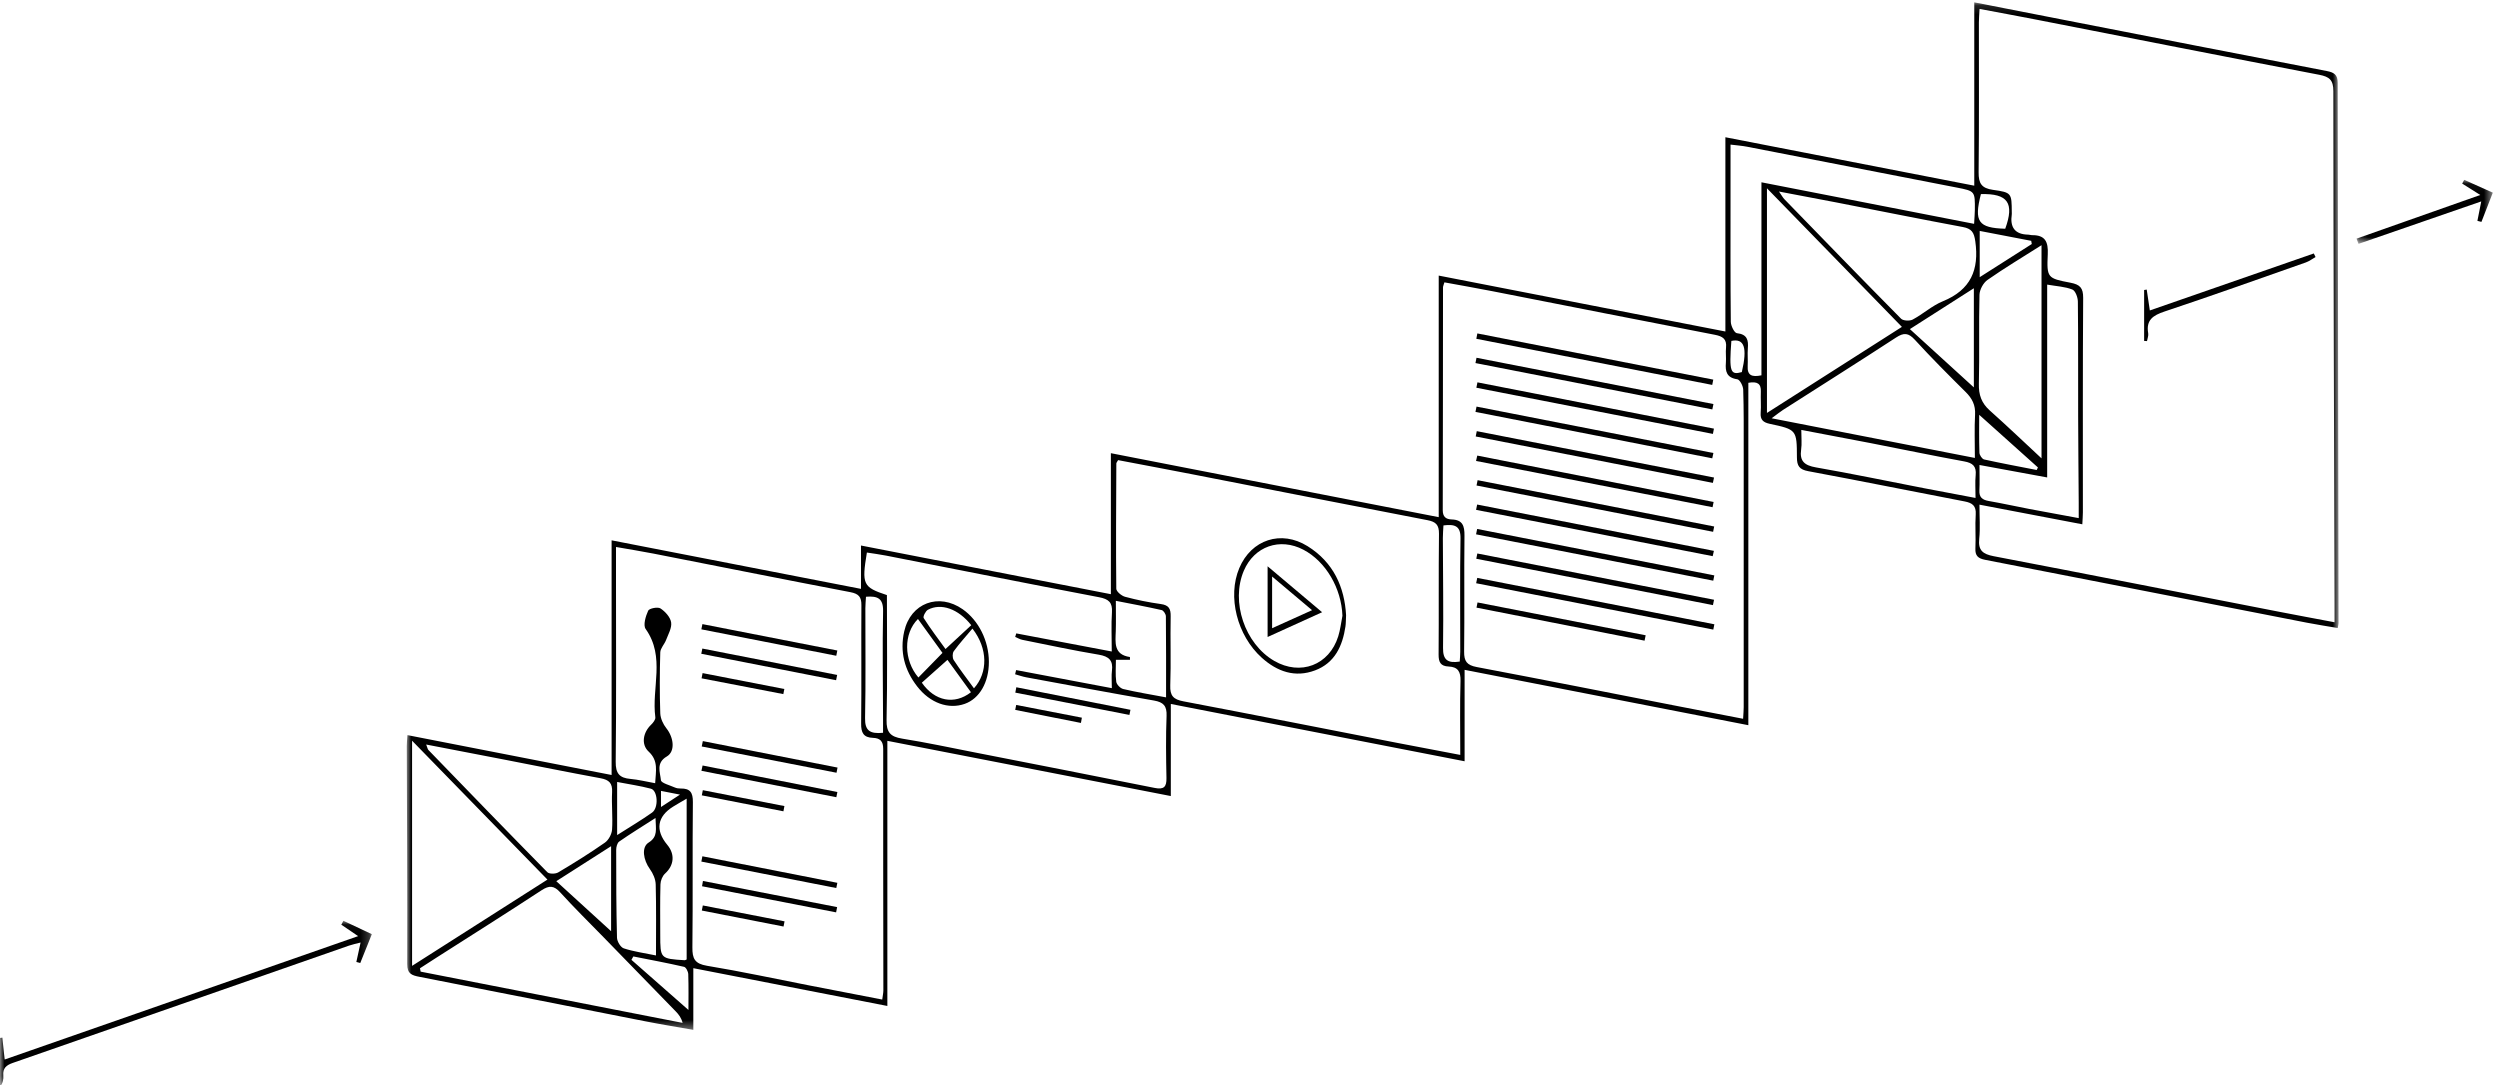 <?xml version="1.0" encoding="UTF-8"?>
<svg width="281px" height="122px" viewBox="0 0 281 122" version="1.1" xmlns="http://www.w3.org/2000/svg" xmlns:xlink="http://www.w3.org/1999/xlink">
    <!-- Generator: Sketch 41.2 (35397) - http://www.bohemiancoding.com/sketch -->
    <title>Page 1</title>
    <desc>Created with Sketch.</desc>
    <defs>
        <polygon id="path-1" points="217.145 0.133 0.01 0.133 0.01 115.626 217.145 115.626 217.145 0.133"></polygon>
        <polygon id="path-3" points="1.08049191e-20 0.054 1.08049191e-20 18.712 41.795 18.712 41.795 0.054 0 0.054"></polygon>
        <polygon id="path-5" points="15.5 7.251 15.5 0.054 0.183 0.054 0.183 7.251 15.5 7.251"></polygon>
    </defs>
    <g id="Page-1" stroke="none" stroke-width="1" fill="none" fill-rule="evenodd">
        <g id="Startseite-320px" transform="translate(-20, -1672)">
            <g id="Page-1" transform="translate(20, 1672)">
                <g id="Group-3" transform="translate(45.71, 0.13)">
                    <mask id="mask-2" fill="white">
                        <use xlink:href="#path-1"></use>
                    </mask>
                    <g id="Clip-2"></g>
                    <path d="M28.587,90.576 C29.35,90.079 29.872,89.738 30.721,89.184 C29.803,89.005 29.25,88.896 28.587,88.767 L28.587,90.576 Z M150.072,41.693 C150.711,38.942 150.356,37.884 148.895,38.188 C148.637,41.657 148.779,42.058 150.072,41.693 L150.072,41.693 Z M179.678,25.58 C180.73,22.684 179.973,21.606 176.944,21.687 C176.15,24.792 176.642,25.492 179.678,25.58 L179.678,25.58 Z M176.809,31.024 C178.933,29.672 180.798,28.485 182.662,27.298 C182.641,27.178 182.62,27.059 182.599,26.939 C180.707,26.576 178.815,26.212 176.809,25.826 L176.809,31.024 Z M31.671,113.39 C31.671,112.242 31.698,110.801 31.65,109.363 C31.64,109.074 31.396,108.591 31.181,108.542 C29.29,108.109 27.38,107.753 25.476,107.375 L25.264,107.756 C27.423,109.655 29.583,111.554 31.671,113.39 L31.671,113.39 Z M23.656,87.763 L23.656,93.733 C25.107,92.807 26.385,92.056 27.587,91.202 C28.339,90.668 28.221,88.722 27.451,88.519 C26.237,88.199 24.986,88.02 23.656,87.763 L23.656,87.763 Z M176.752,46.493 C176.752,47.619 176.726,49.187 176.777,50.753 C176.785,51.022 177.077,51.463 177.307,51.514 C179.267,51.949 181.244,52.312 183.215,52.697 C183.261,52.601 183.307,52.506 183.353,52.411 C181.115,50.404 178.878,48.399 176.752,46.493 L176.752,46.493 Z M118.364,74.231 C118.387,73.817 118.422,73.474 118.422,73.131 C118.426,68.881 118.379,64.631 118.451,60.383 C118.474,58.967 117.796,58.768 116.534,58.927 C116.51,59.409 116.466,59.879 116.467,60.348 C116.478,64.465 116.544,68.583 116.488,72.699 C116.47,74.035 116.998,74.442 118.364,74.231 L118.364,74.231 Z M53.545,82.235 C53.545,81.72 53.546,81.247 53.545,80.775 C53.536,76.704 53.466,72.632 53.548,68.563 C53.578,67.125 52.934,66.839 51.627,66.944 C51.602,67.387 51.558,67.813 51.557,68.238 C51.552,72.353 51.608,76.469 51.524,80.582 C51.495,81.964 52.042,82.389 53.545,82.235 L53.545,82.235 Z M16.817,98.916 C19.033,100.938 21.092,102.818 22.978,104.538 L22.978,94.981 C20.823,96.357 18.883,97.597 16.817,98.916 L16.817,98.916 Z M176.151,32.269 C173.664,33.858 171.424,35.288 168.961,36.861 C171.495,39.17 173.872,41.336 176.151,43.413 L176.151,32.269 Z M31.47,89.639 C30.835,90.012 30.384,90.264 29.947,90.537 C28.153,91.652 27.921,93.183 29.289,94.825 C30.188,95.902 30.051,97.142 29.044,98.058 C28.744,98.331 28.538,98.85 28.526,99.263 C28.472,101.15 28.502,103.04 28.502,104.929 C28.502,107.627 28.502,107.627 31.26,107.8 C31.297,107.802 31.337,107.77 31.47,107.714 L31.47,89.639 Z M85.356,78.254 C85.356,75.081 85.367,72.111 85.335,69.141 C85.332,68.898 85.069,68.491 84.862,68.444 C83.209,68.069 81.542,67.763 79.711,67.402 C79.711,68.702 79.737,69.746 79.704,70.789 C79.664,72.081 79.433,73.447 81.294,73.719 C81.306,73.721 81.295,73.88 81.295,74.034 L79.719,74.034 C79.719,74.862 79.645,75.694 79.756,76.499 C79.8,76.812 80.222,77.241 80.543,77.317 C82.038,77.669 83.558,77.916 85.356,78.254 L85.356,78.254 Z M27.968,91.812 C26.443,92.79 25.139,93.59 23.886,94.462 C23.66,94.619 23.55,95.077 23.55,95.395 C23.55,98.688 23.556,101.981 23.641,105.272 C23.652,105.691 24.044,106.347 24.402,106.465 C25.505,106.829 26.677,106.984 28.022,107.262 C28.022,104.437 28.061,101.856 27.991,99.277 C27.976,98.692 27.689,98.039 27.337,97.553 C26.603,96.543 26.36,95.096 27.196,94.574 C28.266,93.907 27.998,93.068 27.968,91.812 L27.968,91.812 Z M156.756,48.192 C156.756,49.091 156.833,49.749 156.74,50.382 C156.545,51.708 157.115,52.181 158.406,52.406 C162.448,53.11 166.466,53.951 170.495,54.732 C172.376,55.097 174.261,55.447 176.34,55.84 C176.34,54.831 176.279,54.047 176.355,53.276 C176.453,52.279 176.033,51.908 175.066,51.732 C171.55,51.091 168.051,50.36 164.544,49.675 C162.037,49.187 159.526,48.719 156.756,48.192 L156.756,48.192 Z M187.939,58.106 C187.939,57.336 187.941,56.861 187.938,56.387 C187.917,53.142 187.883,49.898 187.874,46.654 C187.863,42.357 187.889,38.059 187.842,33.762 C187.837,33.292 187.564,32.55 187.221,32.413 C186.402,32.087 185.467,32.048 184.392,31.86 L184.392,53.535 C181.781,53.054 179.343,52.606 176.783,52.135 C176.783,53.248 176.818,54.118 176.773,54.985 C176.732,55.768 177.108,56.058 177.835,56.184 C179.357,56.447 180.866,56.787 182.384,57.077 C184.149,57.415 185.919,57.733 187.939,58.106 L187.939,58.106 Z M183.757,51.39 L183.757,27.43 C181.595,28.802 179.592,30 177.685,31.333 C177.211,31.665 176.799,32.428 176.784,33.003 C176.7,36.335 176.797,39.672 176.715,43.004 C176.684,44.247 177.007,45.177 177.942,46.009 C179.934,47.785 181.864,49.63 183.757,51.39 L183.757,51.39 Z M2.192,83.555 C2.344,83.939 2.36,84.084 2.441,84.167 C6.886,88.759 11.329,93.354 15.814,97.908 C16.023,98.119 16.724,98.111 17.029,97.93 C18.813,96.871 20.578,95.772 22.277,94.584 C22.698,94.29 23.051,93.63 23.086,93.115 C23.179,91.718 23.016,90.304 23.089,88.904 C23.142,87.899 22.749,87.52 21.797,87.345 C18.23,86.689 14.675,85.969 11.114,85.277 C8.215,84.714 5.315,84.157 2.192,83.555 L2.192,83.555 Z M154.248,21.398 C154.568,21.857 154.687,22.088 154.86,22.266 C159.217,26.753 163.569,31.244 167.969,35.691 C168.207,35.932 168.943,35.968 169.277,35.789 C170.442,35.166 171.457,34.226 172.665,33.733 C175.811,32.45 176.763,30.193 176.313,26.993 C176.17,25.975 175.902,25.571 174.895,25.384 C170.161,24.505 165.441,23.55 160.715,22.628 C158.653,22.227 156.587,21.843 154.248,21.398 L154.248,21.398 Z M176.18,25.029 C176.217,24.342 176.257,23.911 176.262,23.481 C176.285,21.358 176.283,21.352 174.241,20.954 C166.385,19.419 158.53,17.887 150.672,16.363 C150.088,16.25 149.49,16.209 148.802,16.123 C148.802,18.181 148.802,20.062 148.802,21.943 C148.802,26.642 148.783,31.342 148.833,36.041 C148.838,36.49 149.233,37.288 149.514,37.319 C150.687,37.448 150.824,38.097 150.747,39.038 C150.693,39.692 150.768,40.356 150.73,41.013 C150.671,42.06 151.19,42.282 152.276,42.056 L152.276,20.36 C160.313,21.93 168.143,23.459 176.18,25.029 L176.18,25.029 Z M176.266,51.342 C176.266,49.597 176.202,48.029 176.288,46.469 C176.347,45.405 175.961,44.653 175.226,43.926 C173.285,42.005 171.357,40.067 169.513,38.056 C168.794,37.272 168.284,37.238 167.412,37.806 C163.199,40.553 158.942,43.234 154.705,45.943 C154.365,46.16 154.053,46.42 153.425,46.884 C161.251,48.411 168.681,49.862 176.266,51.342 L176.266,51.342 Z M152.896,21.034 L152.896,46.284 C158.035,43.007 162.96,39.867 168.064,36.612 C162.983,31.393 158.031,26.308 152.896,21.034 L152.896,21.034 Z M15.822,98.736 C10.736,93.518 5.793,88.447 0.607,83.126 L0.607,108.434 C5.763,105.147 10.711,101.993 15.822,98.736 L15.822,98.736 Z M1.494,108.705 C1.52,108.831 1.545,108.956 1.57,109.082 C11.385,111.002 21.2,112.923 31.015,114.844 C30.864,114.254 30.575,113.893 30.254,113.562 C27.548,110.776 24.837,107.995 22.127,105.212 C20.5,103.54 18.831,101.906 17.265,100.18 C16.553,99.395 16.027,99.369 15.154,99.941 C11.245,102.503 7.288,104.993 3.348,107.509 C2.729,107.905 2.112,108.307 1.494,108.705 L1.494,108.705 Z M53.979,66.758 C53.979,71.483 54.045,76.136 53.94,80.785 C53.908,82.194 54.379,82.682 55.708,82.894 C58.414,83.325 61.096,83.902 63.785,84.429 C70.553,85.757 77.322,87.078 84.084,88.434 C85.114,88.641 85.421,88.317 85.4,87.316 C85.352,84.99 85.321,82.66 85.413,80.336 C85.457,79.226 85.071,78.797 84.001,78.611 C79.217,77.779 74.443,76.887 69.667,76.006 C69.234,75.926 68.814,75.776 68.388,75.658 C68.426,75.501 68.464,75.344 68.502,75.186 C72.029,75.853 75.556,76.519 79.26,77.219 C79.26,76.385 79.202,75.815 79.272,75.26 C79.418,74.113 78.949,73.65 77.794,73.457 C74.917,72.977 72.062,72.363 69.202,71.787 C68.923,71.731 68.665,71.571 68.397,71.46 C68.437,71.328 68.477,71.195 68.517,71.063 C72.029,71.729 75.54,72.394 79.251,73.098 C79.251,71.478 79.181,70.08 79.273,68.692 C79.346,67.571 78.894,67.202 77.822,66.998 C69.831,65.475 61.854,63.882 53.872,62.318 C53.159,62.179 52.437,62.087 51.728,61.975 C51.136,65.565 51.279,65.867 53.979,66.758 L53.979,66.758 Z M79.961,51.588 C79.842,51.808 79.766,51.884 79.766,51.96 C79.746,56.654 79.712,61.348 79.761,66.041 C79.764,66.358 80.351,66.843 80.748,66.949 C82.066,67.302 83.413,67.578 84.765,67.764 C85.676,67.889 85.89,68.3 85.873,69.151 C85.822,71.739 85.922,74.331 85.828,76.916 C85.786,78.078 86.186,78.487 87.304,78.699 C95.334,80.223 103.351,81.813 111.374,83.376 C113.657,83.821 115.943,84.249 118.425,84.722 C118.425,81.825 118.372,79.115 118.452,76.409 C118.483,75.365 118.153,74.83 117.121,74.787 C116.203,74.748 115.981,74.292 115.989,73.43 C116.027,68.911 115.975,64.391 116.031,59.871 C116.044,58.864 115.678,58.517 114.735,58.336 C105.928,56.64 97.131,54.903 88.329,53.185 C85.526,52.638 82.718,52.114 79.961,51.588 L79.961,51.588 Z M27.93,87.903 C28.001,86.535 28.322,85.392 27.198,84.349 C26.313,83.527 26.582,82.177 27.469,81.334 C27.698,81.116 27.984,80.754 27.95,80.497 C27.508,77.207 29.096,73.711 26.864,70.571 C26.558,70.139 26.862,69.132 27.145,68.51 C27.264,68.25 28.227,68.06 28.526,68.256 C29.061,68.608 29.635,69.239 29.726,69.824 C29.822,70.445 29.402,71.159 29.154,71.812 C28.972,72.291 28.519,72.731 28.505,73.198 C28.436,75.479 28.428,77.765 28.505,80.045 C28.525,80.62 28.825,81.271 29.193,81.732 C30.029,82.781 30.205,84.335 29.239,84.897 C27.998,85.619 28.493,86.681 28.578,87.566 C28.609,87.888 29.586,88.134 30.145,88.385 C30.34,88.472 30.578,88.504 30.795,88.5 C31.866,88.479 32.18,88.955 32.169,90.027 C32.111,95.471 32.178,100.917 32.115,106.36 C32.101,107.621 32.382,108.196 33.761,108.424 C37.598,109.057 41.403,109.881 45.221,110.626 C47.941,111.156 50.662,111.68 53.453,112.22 C53.51,111.767 53.58,111.47 53.58,111.173 C53.572,102.128 53.547,93.083 53.561,84.038 C53.563,83.172 53.204,82.833 52.417,82.806 C51.341,82.77 51.069,82.223 51.082,81.194 C51.135,76.76 51.081,72.325 51.111,67.89 C51.118,66.974 50.816,66.609 49.874,66.429 C42.492,65.019 35.124,63.542 27.749,62.096 C26.388,61.829 25.017,61.612 23.529,61.35 L23.529,65.611 C23.529,72.241 23.569,78.871 23.495,85.501 C23.48,86.806 23.919,87.314 25.156,87.421 C26.029,87.497 26.889,87.716 27.93,87.903 L27.93,87.903 Z M150.216,80.661 C150.248,80.052 150.282,79.707 150.282,79.362 C150.285,69.702 150.286,60.041 150.283,50.381 C150.282,48.142 150.3,45.901 150.227,43.664 C150.213,43.251 149.846,42.541 149.566,42.501 C148.365,42.33 148.199,41.629 148.279,40.648 C148.325,40.081 148.237,39.502 148.296,38.937 C148.394,37.979 147.927,37.672 147.037,37.5 C138.702,35.891 130.377,34.236 122.048,32.604 C120.249,32.252 118.443,31.938 116.64,31.606 C116.549,31.928 116.484,32.05 116.484,32.173 C116.475,40.516 116.478,48.859 116.455,57.202 C116.453,57.949 116.79,58.235 117.47,58.257 C118.687,58.296 118.91,58.981 118.897,60.072 C118.844,64.418 118.914,68.766 118.858,73.113 C118.845,74.198 119.167,74.636 120.273,74.845 C127.831,76.273 135.375,77.774 142.925,79.249 C145.303,79.714 147.684,80.171 150.216,80.661 L150.216,80.661 Z M176.781,56.594 C176.781,58.012 176.879,59.234 176.754,60.433 C176.619,61.736 177.161,62.153 178.388,62.388 C189.026,64.422 199.651,66.521 210.282,68.596 C212.348,69 214.418,69.381 216.695,69.812 C216.695,69.005 216.696,68.403 216.694,67.8 C216.639,48.571 216.57,29.341 216.561,10.112 C216.56,8.864 216.123,8.497 214.974,8.276 C204.293,6.228 193.624,4.119 182.95,2.034 C180.935,1.641 178.916,1.273 176.792,0.873 C176.759,1.509 176.717,1.939 176.717,2.369 C176.713,7.989 176.749,13.61 176.687,19.229 C176.673,20.47 177.008,21.03 178.306,21.21 C180.409,21.503 180.397,21.587 180.414,23.709 C180.415,23.797 180.426,23.886 180.413,23.972 C180.202,25.404 180.746,26.221 182.279,26.244 C182.411,26.246 182.542,26.302 182.673,26.301 C184.176,26.282 184.524,27.047 184.459,28.45 C184.338,31.096 184.414,31.154 187.014,31.648 C188.078,31.85 188.446,32.228 188.438,33.354 C188.383,41.389 188.409,49.424 188.406,57.459 C188.406,57.846 188.37,58.232 188.342,58.801 C184.504,58.069 180.758,57.354 176.781,56.594 L176.781,56.594 Z M118.911,75.16 L118.911,85.437 C107.83,83.275 96.945,81.152 85.89,78.996 L85.89,89.346 C75.205,87.265 64.706,85.219 54.029,83.14 L54.029,112.941 C46.688,111.512 39.525,110.117 32.219,108.694 L32.219,115.626 C30.365,115.299 28.646,115.023 26.939,114.688 C18.443,113.02 9.952,111.328 1.454,109.669 C0.597,109.502 0.057,109.346 0.061,108.236 C0.087,100.068 0.034,91.899 0.01,83.731 C0.009,83.384 0.052,83.037 0.087,82.497 C7.713,83.987 15.268,85.462 23.034,86.979 L23.034,60.603 C32.46,62.437 41.651,64.226 51.065,66.059 L51.065,61.186 C60.503,63.024 69.709,64.818 79.152,66.657 L79.152,50.808 C91.55,53.228 103.686,55.596 116.002,57.999 L116.002,30.846 C126.788,32.95 137.383,35.016 148.224,37.13 L148.224,15.296 C157.656,17.132 166.811,18.913 176.198,20.74 L176.198,0.133 C179.762,0.83 183.087,1.482 186.412,2.131 C196.212,4.044 206.009,5.966 215.814,7.851 C216.64,8.01 217.046,8.266 217.047,9.176 C217.067,29.423 217.11,49.67 217.145,69.917 C217.145,70.044 217.101,70.172 217.049,70.459 C215.887,70.26 214.732,70.085 213.587,69.862 C201.534,67.506 189.483,65.137 177.426,62.796 C176.639,62.642 176.284,62.349 176.325,61.51 C176.387,60.239 176.276,58.959 176.361,57.691 C176.426,56.719 175.977,56.397 175.115,56.231 C169.258,55.105 163.412,53.923 157.548,52.833 C156.536,52.645 156.267,52.24 156.264,51.278 C156.255,48.168 156.223,48.153 153.199,47.505 C152.474,47.35 152.129,47.045 152.19,46.267 C152.252,45.481 152.175,44.685 152.209,43.896 C152.249,42.996 151.819,42.714 150.804,42.897 L150.804,81.383 C140.12,79.298 129.66,77.257 118.911,75.16 L118.911,75.16 Z" id="Fill-1" fill="#000000" mask="url(#mask-2)"></path>
                </g>
                <g id="Group-6" transform="translate(0, 103.443)">
                    <mask id="mask-4" fill="white">
                        <use xlink:href="#path-3"></use>
                    </mask>
                    <g id="Clip-5"></g>
                    <path d="M0.263,13.188 C0.342,13.933 0.421,14.679 0.524,15.646 C13.799,11.012 26.908,6.437 40.254,1.778 C39.486,1.255 38.925,0.873 38.363,0.491 C38.442,0.345 38.521,0.199 38.6,0.054 C39.627,0.537 40.654,1.021 41.795,1.559 C41.335,2.704 40.913,3.754 40.492,4.804 C40.345,4.764 40.199,4.724 40.053,4.684 C40.197,4.026 40.341,3.367 40.531,2.496 C40.026,2.629 39.62,2.708 39.233,2.843 C26.635,7.239 14.04,11.646 1.437,16.029 C0.707,16.283 0.303,16.622 0.371,17.43 C0.406,17.852 0.335,18.283 -7.97262308e-05,18.712 L-7.97262308e-05,13.222 C0.088,13.21 0.175,13.199 0.263,13.188" id="Fill-4" fill="#000000" mask="url(#mask-4)"></path>
                </g>
                <g id="Group-9" transform="translate(264.691, 20.16)">
                    <mask id="mask-6" fill="white">
                        <use xlink:href="#path-5"></use>
                    </mask>
                    <g id="Clip-8"></g>
                    <path d="M0.183,6.663 C4.742,5.055 9.3,3.447 14.092,1.756 C13.247,1.224 12.652,0.849 12.057,0.475 C12.133,0.335 12.209,0.194 12.285,0.054 C13.319,0.518 14.352,0.981 15.5,1.496 C15.044,2.666 14.633,3.724 14.222,4.781 C14.071,4.743 13.92,4.704 13.769,4.665 C13.896,4.019 14.024,3.372 14.201,2.48 C9.481,4.112 4.943,5.682 0.406,7.251 C0.332,7.055 0.258,6.859 0.183,6.663" id="Fill-7" fill="#000000" mask="url(#mask-6)"></path>
                </g>
                <path d="M241,38.321 L241,32.596 C241.097,32.58 241.194,32.564 241.291,32.548 C241.397,33.261 241.504,33.975 241.641,34.894 C247.835,32.741 253.953,30.615 260.071,28.489 C260.136,28.623 260.202,28.756 260.268,28.89 C259.906,29.095 259.566,29.36 259.181,29.496 C253.893,31.356 248.614,33.241 243.297,35.013 C241.986,35.45 241.199,35.977 241.457,37.46 C241.505,37.737 241.372,38.044 241.323,38.338 C241.215,38.332 241.108,38.327 241,38.321" id="Fill-10" fill="#000000"></path>
                <path d="M166.031,59.455 C174.916,61.195 183.802,62.935 192.688,64.675 C192.648,64.873 192.609,65.071 192.57,65.269 C183.683,63.532 174.797,61.796 165.91,60.059 C165.95,59.858 165.991,59.657 166.031,59.455" id="Fill-12" fill="#000000"></path>
                <path d="M192.507,62.514 C183.642,60.779 174.777,59.043 165.912,57.308 C165.952,57.109 165.992,56.909 166.032,56.71 C174.902,58.446 183.772,60.181 192.642,61.917 C192.597,62.116 192.552,62.315 192.507,62.514" id="Fill-14" fill="#000000"></path>
                <path d="M192.528,54.277 C183.642,52.538 174.756,50.799 165.87,49.06 L165.989,48.461 C174.878,50.199 183.768,51.937 192.657,53.675 C192.614,53.876 192.571,54.076 192.528,54.277" id="Fill-16" fill="#000000"></path>
                <path d="M166.065,42.975 C174.925,44.71 183.786,46.444 192.646,48.178 C192.608,48.376 192.569,48.574 192.531,48.772 C183.668,47.041 174.805,45.312 165.943,43.582 C165.983,43.379 166.024,43.178 166.065,42.975" id="Fill-18" fill="#000000"></path>
                <path d="M192.535,68.016 C183.668,66.279 174.801,64.542 165.933,62.805 C165.973,62.607 166.013,62.409 166.052,62.211 C174.921,63.945 183.79,65.679 192.659,67.413 C192.618,67.614 192.576,67.815 192.535,68.016" id="Fill-20" fill="#000000"></path>
                <path d="M192.465,46.02 C183.59,44.283 174.716,42.547 165.842,40.809 C165.881,40.61 165.92,40.412 165.959,40.213 C174.836,41.947 183.714,43.681 192.591,45.416 C192.549,45.617 192.507,45.819 192.465,46.02" id="Fill-22" fill="#000000"></path>
                <path d="M192.457,51.516 C183.585,49.777 174.713,48.038 165.842,46.299 C165.882,46.1 165.922,45.9 165.963,45.701 C174.837,47.44 183.712,49.179 192.587,50.918 C192.543,51.117 192.5,51.317 192.457,51.516" id="Fill-24" fill="#000000"></path>
                <path d="M166.042,64.954 C174.926,66.693 183.81,68.431 192.694,70.17 C192.654,70.369 192.615,70.568 192.575,70.767 C183.69,69.03 174.805,67.293 165.92,65.556 L166.042,64.954 Z" id="Fill-26" fill="#000000"></path>
                <path d="M166.045,51.208 C174.9,52.946 183.755,54.684 192.611,56.421 C192.571,56.618 192.531,56.815 192.491,57.012 C183.63,55.279 174.769,53.545 165.908,51.812 L166.045,51.208 Z" id="Fill-28" fill="#000000"></path>
                <path d="M166.054,37.477 C174.894,39.208 183.733,40.939 192.573,42.67 C192.534,42.868 192.495,43.067 192.455,43.265 C183.616,41.538 174.778,39.81 165.939,38.082 C165.977,37.881 166.016,37.679 166.054,37.477" id="Fill-30" fill="#000000"></path>
                <path d="M166.083,53.972 C174.946,55.707 183.81,57.442 192.674,59.177 L192.554,59.775 C183.69,58.04 174.827,56.306 165.963,54.571 C166.003,54.371 166.043,54.172 166.083,53.972" id="Fill-32" fill="#000000"></path>
                <path d="M184.85,72.01 C178.553,70.773 172.255,69.536 165.958,68.299 C165.997,68.104 166.036,67.91 166.075,67.715 C172.374,68.945 178.673,70.176 184.972,71.406 C184.931,71.607 184.891,71.808 184.85,72.01" id="Fill-34" fill="#000000"></path>
                <path d="M78.943,72.897 C83.994,73.886 89.046,74.874 94.097,75.863 C94.058,76.06 94.018,76.258 93.978,76.456 C88.927,75.466 83.875,74.475 78.824,73.485 C78.864,73.289 78.903,73.093 78.943,72.897" id="Fill-36" fill="#000000"></path>
                <path d="M78.998,83.299 C84.045,84.291 89.092,85.283 94.139,86.275 C94.1,86.469 94.062,86.662 94.024,86.856 C88.974,85.872 83.924,84.889 78.875,83.905 L78.998,83.299 Z" id="Fill-38" fill="#000000"></path>
                <path d="M78.948,96.246 C84.004,97.24 89.061,98.235 94.117,99.229 C94.077,99.425 94.038,99.62 93.998,99.816 C88.943,98.825 83.888,97.834 78.833,96.842 C78.871,96.644 78.909,96.445 78.948,96.246" id="Fill-40" fill="#000000"></path>
                <path d="M78.95,70.15 C84.005,71.139 89.06,72.127 94.115,73.117 C94.076,73.314 94.036,73.511 93.997,73.708 C88.942,72.718 83.888,71.727 78.833,70.738 C78.872,70.541 78.911,70.346 78.95,70.15" id="Fill-42" fill="#000000"></path>
                <path d="M78.971,86.042 C84.021,87.036 89.072,88.03 94.122,89.025 C94.083,89.219 94.043,89.413 94.004,89.607 L78.84,86.64 C78.884,86.44 78.927,86.241 78.971,86.042" id="Fill-44" fill="#000000"></path>
                <path d="M79.011,99.02 C84.038,99.999 89.065,100.979 94.093,101.959 C94.055,102.156 94.017,102.353 93.979,102.55 C88.956,101.572 83.933,100.593 78.91,99.615 C78.944,99.416 78.978,99.218 79.011,99.02" id="Fill-46" fill="#000000"></path>
                <path d="M78.97,75.656 C82.033,76.252 85.097,76.847 88.16,77.443 C88.123,77.635 88.085,77.826 88.047,78.018 L78.857,76.244 C78.894,76.048 78.932,75.852 78.97,75.656" id="Fill-48" fill="#000000"></path>
                <path d="M88.07,104.142 C85.008,103.542 81.946,102.943 78.885,102.344 C78.922,102.153 78.959,101.963 78.997,101.772 C82.059,102.368 85.121,102.964 88.184,103.56 L88.07,104.142 Z" id="Fill-50" fill="#000000"></path>
                <path d="M88.057,91.191 L78.884,89.398 C78.922,89.204 78.96,89.011 78.998,88.817 C82.054,89.412 85.111,90.007 88.168,90.602 C88.131,90.798 88.094,90.994 88.057,91.191" id="Fill-52" fill="#000000"></path>
                <path d="M150.89,69.213 C150.779,66.133 149.032,63.117 146.507,61.791 C143.853,60.395 140.976,61.408 139.807,64.149 C138.321,67.633 139.915,72.365 143.22,74.28 C146.17,75.989 149.405,74.763 150.419,71.52 C150.652,70.774 150.737,69.983 150.89,69.213 M151.3,69.153 C151.271,69.716 151.28,70.07 151.229,70.415 C150.9,72.612 150.034,74.517 147.81,75.352 C145.561,76.197 143.563,75.491 141.833,73.938 C139.04,71.43 137.945,67.052 139.298,63.849 C140.649,60.651 143.998,59.542 146.963,61.385 C149.909,63.216 151.125,66.021 151.3,69.153" id="Fill-54" fill="#000000"></path>
                <path d="M109.135,77.807 C108.239,76.572 107.339,75.331 106.494,74.167 C105.413,75.13 104.503,75.942 103.614,76.734 C105.06,78.816 107.275,79.255 109.135,77.807 M109.472,77.366 C111.055,75.613 111.05,72.887 109.3,70.653 C108.57,71.523 107.84,72.323 107.206,73.193 C107.041,73.42 107.042,73.949 107.198,74.19 C107.886,75.246 108.659,76.247 109.472,77.366 M109.168,70.273 C107.715,68.427 105.768,67.751 104.3,68.536 C104.033,68.679 103.72,69.31 103.822,69.469 C104.59,70.671 105.456,71.812 106.276,72.951 C107.337,71.969 108.234,71.138 109.168,70.273 M103.178,69.575 C101.531,71.21 101.566,74.207 103.227,76.151 C104.108,75.251 104.982,74.358 105.935,73.385 C105.015,72.114 104.103,70.854 103.178,69.575 M111.15,74.397 C111.154,76.693 110.103,78.523 108.44,79.113 C106.612,79.761 104.543,79.029 103.091,77.155 C101.668,75.32 101.118,73.252 101.635,70.963 C102.354,67.781 105.52,66.594 108.209,68.482 C110.006,69.744 111.145,72.036 111.15,74.397" id="Fill-56" fill="#000000"></path>
                <path d="M114.235,77.248 C118.511,78.093 122.787,78.938 127.063,79.783 C127.024,79.975 126.985,80.166 126.946,80.358 C122.671,79.523 118.395,78.687 114.12,77.852 C114.158,77.651 114.196,77.449 114.235,77.248" id="Fill-58" fill="#000000"></path>
                <path d="M121.497,81.259 C119.035,80.77 116.573,80.282 114.11,79.794 C114.147,79.608 114.184,79.421 114.221,79.235 C116.682,79.713 119.142,80.19 121.603,80.667 C121.568,80.864 121.532,81.062 121.497,81.259" id="Fill-60" fill="#000000"></path>
                <path d="M142.985,64.802 L142.985,70.61 C144.526,69.914 145.863,69.311 147.475,68.584 C145.915,67.269 144.567,66.134 142.985,64.802 M148.605,68.814 C146.463,69.787 144.556,70.654 142.478,71.598 L142.478,63.651 C144.526,65.377 146.469,67.015 148.605,68.814" id="Fill-62" fill="#000000"></path>
            </g>
        </g>
    </g>
</svg>